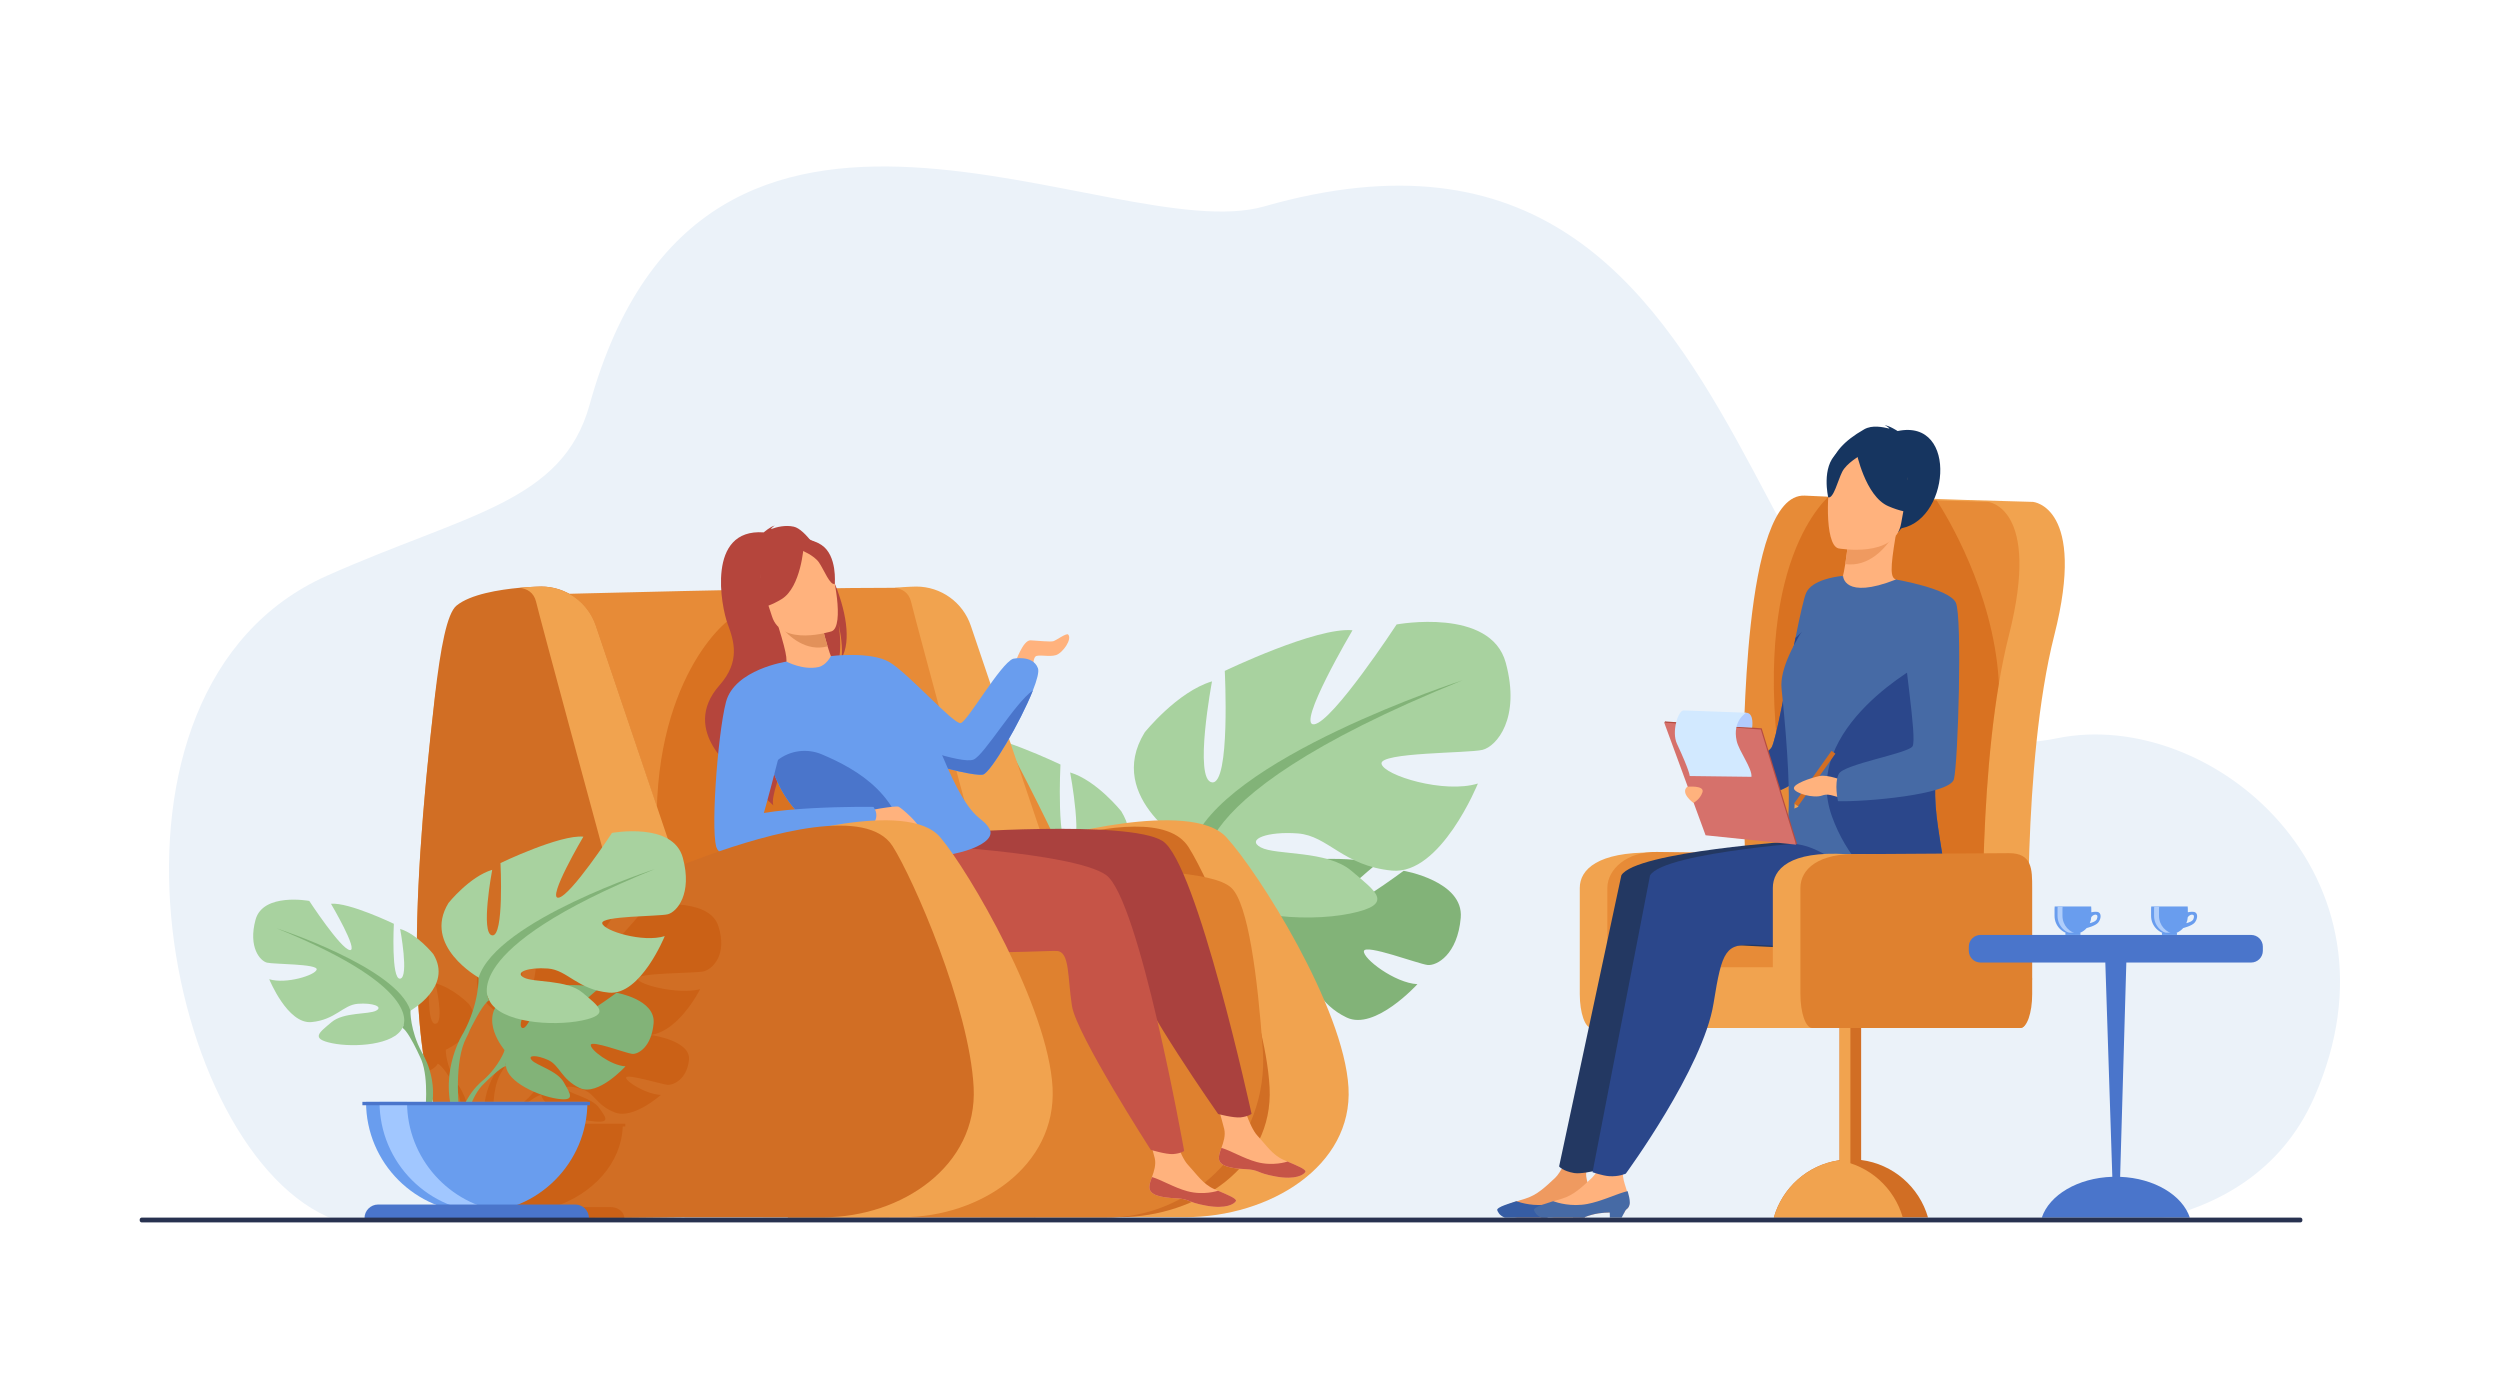 <?xml version="1.0" encoding="utf-8"?>
<!-- Generator: Adobe Illustrator 24.1.2, SVG Export Plug-In . SVG Version: 6.00 Build 0)  -->
<svg version="1.1" id="Слой_2" xmlns="http://www.w3.org/2000/svg" xmlns:xlink="http://www.w3.org/1999/xlink" x="0px" y="0px"
	 viewBox="0 0 3600 2000" style="enable-background:new 0 0 3600 2000;" xml:space="preserve">
<style type="text/css">
	.st0{fill:#EBF2F9;}
	.st1{fill:#82B378;}
	.st2{fill:#A8D29F;}
	.st3{fill:#F1A34F;}
	.st4{fill:#D16E24;}
	.st5{fill:#E78B37;}
	.st6{opacity:0.4;fill:#C44F00;}
	.st7{fill:#DF812F;}
	.st8{fill:#B5453C;}
	.st9{fill:#FFB27D;}
	.st10{fill:#C65447;}
	.st11{fill:#AA413E;}
	.st12{fill:#699DEE;}
	.st13{fill:#4A75CB;}
	.st14{fill:#E2915A;}
	.st15{fill:#A1C7FF;}
	.st16{fill:#EF9A60;}
	.st17{fill:#233862;}
	.st18{fill:#365DA4;}
	.st19{fill:#466AA5;}
	.st20{fill:#2B478B;}
	.st21{fill:#163560;}
	.st22{fill:#B64C41;}
	.st23{fill:#D6716B;}
	.st24{fill:#B2CBFD;}
	.st25{fill:#D2E9FF;}
	.st26{fill:#AFCDFB;}
	.st27{fill:#283250;}
</style>
<g>
	<path class="st0" d="M3332.51,1580.05c-47.93,108.9-141.19,156.96-230.36,176.68H482.76c-247.27-92.38-378.84-764.15-12.17-927.57
		c200.93-89.56,339.33-105.1,378.4-246.23c164.28-593.52,753.33-223.37,971.34-285.67c775.33-221.61,659,864.21,1142.11,765.78
		C3184.15,1017.88,3473.23,1260.31,3332.51,1580.05z"/>
	<g>
		<g>
			<path class="st1" d="M2021.27,1253.94c0,0-86.13,64.05-102.92,60.16c-16.79-3.88,62.95-69.14,62.95-69.14
				c-30.01-14.43-123.28-5.38-123.28-5.38s-31.07,100.19-46.39,92.29c-15.32-7.9,32.04-87.31,32.04-87.31
				c-33.42-2.01-74.41,22.8-74.41,22.8c-56.12,44.32,3.69,114.08,3.69,114.08s-11.52,34.49-46.95,65.9c0,0-50.61,37.43-54.13,104.31
				l9.19,0.82c0,0,14.56-62.29,41.03-91.75c1.03-1.07,2.51-2.59,4.35-4.44c0,0,0,0,0,0c4.33-4,7.35-7.01,9.38-9.24
				c13.17-12.65,31.37-28.77,40.13-30.33c0,0-0.44-1.61-0.38-4.41c0.12,1.41,0.24,2.87,0.38,4.41c3,35.26,71.41,66.06,113.5,72.39
				c42.09,6.33,29.08-10.97,14.57-36.62s-60.39-37.13-70.86-48.94c-10.47-11.81,11.18-11.84,36.53-0.26
				c25.36,11.58,28.83,42.46,69.51,61.94c40.68,19.48,101.88-48.02,101.88-48.02c-32.42-1.65-78.71-36.85-77.04-47.62
				c1.67-10.77,78.58,18.59,91.73,19.99c13.15,1.41,43.06-14.94,47.69-67.9C2108.08,1268.72,2021.27,1253.94,2021.27,1253.94z"/>
			<g>
				<path class="st2" d="M1563.84,1293.71c0,0,95.13-53.27,50.74-125.57c0,0-35.52-44.39-73.57-55.81c0,0,20.29,107.81,0,110.35
					c-20.29,2.54-13.95-121.77-13.95-121.77s-100.2-48.2-139.52-44.39c0,0,62.15,105.28,41.86,102.74
					c-20.29-2.54-90.06-109.08-90.06-109.08s-102.74-19.03-119.23,41.86c-16.49,60.88,10.15,91.32,25.37,95.13
					c15.22,3.81,112.89,2.54,110.35,15.22c-2.54,12.68-68.49,32.98-105.28,21.56c0,0,40.59,100.2,93.86,95.13
					c53.27-5.07,69.76-38.05,102.74-40.59c32.98-2.54,57.08,6.34,40.59,15.22c-16.49,8.88-72.3,2.91-98.94,25.55
					c-26.64,22.65-48.2,36.6,1.27,46.74c49.47,10.15,138.26,3.81,156.01-34.25C1563.84,1293.71,1563.84,1293.71,1563.84,1293.71z"/>
				<path class="st1" d="M1589.21,1386.31c-26.64-49.47-25.37-92.59-25.37-92.59c-30.44-96.4-296.81-182.65-296.81-182.65
					c338.66,136.99,279.05,220.7,279.05,220.7c9.13,5.32,22.81,30.71,32.31,50.19c1.35,3.31,3.49,7.9,6.68,14.13v0
					c1.29,2.82,2.32,5.12,3.03,6.73c17.44,43.63,8.2,118.97,8.2,118.97l10.57,2.84C1630.29,1448.68,1589.21,1386.31,1589.21,1386.31
					z"/>
			</g>
			<g>
				<path class="st2" d="M1715.19,1220.24c0,0-125.4-70.22-66.88-165.53c0,0,46.82-58.52,96.98-73.57c0,0-26.75,142.12,0,145.46
					c26.75,3.34,18.39-160.51,18.39-160.51s132.09-63.54,183.92-58.52c0,0-81.93,138.78-55.18,135.43
					c26.75-3.34,118.71-143.79,118.71-143.79s135.43-25.08,157.17,55.18c21.74,80.26-13.38,120.38-33.44,125.4
					c-20.06,5.02-148.81,3.34-145.46,20.06c3.34,16.72,90.29,43.47,138.78,28.42c0,0-53.5,132.09-123.73,125.4
					c-70.22-6.69-91.96-50.16-135.43-53.5c-43.47-3.34-75.24,8.36-53.5,20.06c21.74,11.7,95.3,3.84,130.42,33.69
					c35.11,29.85,63.54,48.24-1.67,61.62c-65.21,13.38-182.25,5.02-205.66-45.14C1715.19,1220.24,1715.19,1220.24,1715.19,1220.24z"
					/>
				<path class="st1" d="M2106.43,979.48c0,0-351.12,113.7-391.25,240.77c0,0,1.67,56.85-33.44,122.06c0,0-54.15,82.23-23.28,182.32
					l13.93-3.74c0,0-12.18-99.31,10.81-156.82c0.94-2.12,2.3-5.16,4-8.87c4.19-8.21,7.02-14.25,8.8-18.62
					c12.52-25.68,30.56-59.14,42.59-66.16C1738.59,1270.4,1660.01,1160.05,2106.43,979.48z"/>
			</g>
		</g>
		<path class="st3" d="M1506.14,1208.42c0,0,207.54-59.28,259.67-2.88c45.67,49.41,169.51,244.98,176.03,360.74
			c6.34,112.48-112.72,186.43-235.19,186.43h-217.52L1506.14,1208.42z"/>
		<path class="st4" d="M1362.5,1266.06c0,0,293.43-133.3,349.01-46.22c29.51,46.23,110.72,230.69,116.72,346.44
			c5.83,112.48-103.66,186.43-216.29,186.43h-200.03L1362.5,1266.06z"/>
		<path class="st5" d="M783.94,855.99c0,0,364.99-9.88,504.31-9.57c71.68,0.16,69.9,54.41,104.34,117.28
			c68.97,125.9,183.49,342.46,174.38,376.3c-12.97,48.18-501.56,81.53-536.15,70.41C996.24,1399.28,783.94,855.99,783.94,855.99z"/>
		<path class="st6" d="M1069.73,953.56c0,0,4.94-71.64-12.35-65.46c-17.29,6.18-127.22,106.22-109.93,342.14l50.64,43.23
			l386.6-64.23L1069.73,953.56z"/>
		<path class="st3" d="M1561.18,1243.91l-130.21,64.33c0,0-111.58-410.25-118.99-441.54c-3.3-13.94-13.48-18.98-23.73-20.28
			c18.05-1.64,31.18-1.77,31.18-1.77c35.52,0,67.09,22.63,78.49,56.26c24.86,73.36,70.65,208.63,117.03,346.41
			c12.13-4.85,26.57-10.43,42.5-16.16L1561.18,1243.91z"/>
		<path class="st7" d="M1300.56,1266.13c0,0,420.8-37.26,472.68,12.42c24.09,23.07,37.61,127.53,45.19,232.83
			c9.45,131.35-97,243.75-227.94,241.87l-456.18,0.21L1300.56,1266.13z"/>
		<g>
			<path class="st8" d="M1143.06,758.42c-12.05-2.7-24.55,0.42-33,3.56c1.52-2.96,5.62-5.13,5.62-5.13
				c-5.58,0.84-15.88,9.77-15.88,9.77c-82.98-5.94-61.27,106.94-51.95,131.87c9.3,24.92,18.42,54.1-11.69,88.19
				c-59.24,67.09,26.18,126.54,26.18,126.54c0.68,0.16,51.31,46.55,51.31,46.55c-8.14-19.95,53.48-157.17,92.98-204.7
				c6.62-21.38,1.34-53.96,0.91-56.52c5.5,25.43,5.5,40.64,4.1,49.63C1241.73,896.89,1175,765.57,1143.06,758.42z"/>
			<path class="st9" d="M1461.27,955.42c1.24-1.85,11.73-33.97,22.85-33.35c11.12,0.62,28.41,2.47,32.73,1.24
				c4.32-1.24,18.82-12.18,21.31-9.57c6.18,6.48-7.72,26.56-17.6,29.64c-9.88,3.09-25.94-1.54-29.64,2.16
				c-3.71,3.71-3.09,16.98-3.09,16.98L1461.27,955.42z"/>
			<g>
				<path class="st9" d="M1755.2,1666.21c-1.21,13.1,17.03,16.29,38.16,17.34c21.13,1.05,14.74,5.38,43.7,10.62
					c28.95,5.24,40.56-2.68,42.65-6.59c1.87-3.47-11.6-8.9-25.94-15.03c-1.8-0.77-3.61-1.56-5.42-2.35
					c-16.15-7.1-25.21-21.58-37.79-35.01c-11.92-12.72-23.24-53.43-23.24-53.43l-39.35-8.4c0,0,11.05,36.65,14.88,52.29
					c2.26,9.2-1.07,19.49-4.03,27.32C1757.23,1657.23,1755.62,1661.59,1755.2,1666.21z"/>
				<path class="st10" d="M1793.37,1683.55c21.13,1.05,14.74,5.38,43.7,10.62c28.95,5.24,40.56-2.68,42.65-6.59
					c1.87-3.47-11.6-8.9-25.94-15.03l-0.22,0.24c0,0-20.36,6.91-43.86,0.52c-19.15-5.2-37.67-16.65-50.87-20.34
					c-1.59,4.26-3.2,8.62-3.62,13.24C1754,1679.31,1772.24,1682.5,1793.37,1683.55z"/>
			</g>
			<path class="st11" d="M1363.39,1199.62c0,0,261.46-19.68,310.68,11.39c49.22,31.07,128.17,392.92,128.17,392.92
				s-4.87,3.91-15.75,5.08c-10.12,1.1-32.41-4.86-32.41-4.86s-113.45-161.9-121.45-202.69c-7.99-40.79-6.04-77.18-24.24-78.16
				c-18.2-0.97-245.04,27.58-279.35-32.87c-34.31-60.45-5.95-120.29-5.95-120.29L1363.39,1199.62z"/>
			<path class="st12" d="M1487.37,994.22c-17.77,45.01-60.71,118.36-71.8,121.14c-9.35,2.33-55.06-8.1-92.2-20.78
				c-21.74-7.42-40.52-15.61-47.37-22.45c-18.53-18.53-79.51-127.37-79.51-127.37s57.28-7.26,84.45,8.8
				c27.17,16.06,92.64,90.17,102.52,87.7c9.88-2.47,56.82-85.23,75.34-92.64c0,0,28.41-6.18,35.82,13.59
				C1496.49,967.17,1493.35,979.09,1487.37,994.22z"/>
			<g>
				<path class="st9" d="M1655.16,1708.21c-1.21,13.1,17.03,16.29,38.16,17.34c21.13,1.05,14.74,5.38,43.7,10.62
					c28.95,5.24,40.56-2.68,42.65-6.59c1.87-3.47-11.6-8.9-25.94-15.03c-1.81-0.77-3.61-1.56-5.42-2.35
					c-16.15-7.1-25.21-21.58-37.79-35.01c-11.92-12.72-23.24-53.43-23.24-53.43l-39.35-8.4c0,0,11.05,36.65,14.88,52.29
					c2.26,9.2-1.07,19.49-4.03,27.32C1657.18,1699.23,1655.58,1703.59,1655.16,1708.21z"/>
				<path class="st10" d="M1693.32,1725.55c21.13,1.05,14.74,5.38,43.7,10.62c28.95,5.24,40.56-2.68,42.65-6.59
					c1.87-3.47-11.6-8.9-25.94-15.03l-0.22,0.24c0,0-20.36,6.91-43.86,0.52c-19.15-5.2-37.67-16.65-50.87-20.35
					c-1.59,4.26-3.2,8.62-3.62,13.24C1653.95,1721.31,1672.19,1724.5,1693.32,1725.55z"/>
			</g>
			<path class="st13" d="M1487.37,994.22c-17.77,45.01-60.71,118.36-71.8,121.14c-9.35,2.33-55.06-8.1-92.2-20.78
				c-15.38-13.12-24.81-24.46-26.36-26.76c1.22,0.46,87.81,33.29,104.98,25.93C1417.55,1087.08,1461.59,1011.92,1487.37,994.22z"/>
			<path class="st9" d="M1204.21,957.57c0.28,0.04-20,19.91-39.64,20.49c-18.47,0.56-36.37-18.15-36.15-18.27
				c6.78-3.64,5.83-14.2-7.34-56.8l3.46-0.35l58.21-5.89c0,0,4.03,17.66,8.96,33.94C1195.85,944.36,1200.63,957.06,1204.21,957.57z"
				/>
			<path class="st14" d="M1182.75,896.74c0,0,4.03,17.66,8.96,33.94c-30.98,8.51-55.78-14.55-67.17-28.05L1182.75,896.74z"/>
			<path class="st10" d="M1312.18,1215.83c0,0,232.27,10.99,280.24,43.95c47.98,32.96,112.78,397.61,112.78,397.61
				s-5.02,3.71-15.94,4.47c-10.15,0.7-32.2-6.11-32.2-6.11s-107.07-166.2-113.46-207.27c-6.4-41.07-3.03-77.36-21.18-79.04
				c-18.15-1.68-245.93,18.02-277.86-43.72C1212.62,1263.97,1312.18,1215.83,1312.18,1215.83z"/>
			<path class="st8" d="M1117.04,898.39c0,0-23.86-20.52-34.37-41.09c-7.5-14.68-17.17-74.65,43.2-84.03c0,0,17.3-3.47,36.35,2.37
				c15.15,4.65,38.86,17.42,33.94,73.83l-0.08,18.57L1117.04,898.39z"/>
			<path class="st12" d="M1313.46,1235.58c-2.04,0.01-4.9-0.12-8.26-0.38c-13.57-1.04-35.21-3.94-42.79-6.2
				c-63.91-19.09-125.31-42.65-151.45-125.39c-3.16-10.01-5.8-20.87-7.88-32.71l9.97-37.99l19.44-80.2c0,0,23.91,12.78,46.13,7.86
				c11.38-2.53,17.86-15.8,17.86-15.8s120.28,47.08,161.04,144.66c40.76,97.58,54.75,82.75,67.11,103.75
				C1436.98,1214.18,1382.23,1235.18,1313.46,1235.58z"/>
			<path class="st9" d="M1197.71,909.01c0,0-72.31,23.39-86.18-21.86c-13.87-45.26-32.55-72.71,13.03-89.56
				c45.58-16.85,59.89-2.34,68.19,11.64C1201.06,823.2,1216.17,901.76,1197.71,909.01z"/>
			<path class="st8" d="M1157.32,786.37c0,0-3.68,59.19-31.82,76.37c-28.14,17.18-43.89,13.04-43.89,13.04s17.74-25.76,12.68-59.73
				C1094.3,816.05,1134.59,765.68,1157.32,786.37z"/>
			<path class="st8" d="M1153.71,792.19c0,0,18.48,7.32,25.63,17.74c7.14,10.42,16.02,33.66,22.69,30.74c0,0,3.97-40.68-19.12-55.95
				C1158.43,768.51,1153.71,792.19,1153.71,792.19z"/>
			<path class="st13" d="M1305.2,1235.2c-13.57-1.04-35.21-3.94-42.79-6.2c-63.91-19.09-125.31-42.65-151.45-125.39
				c-0.1-0.61-0.21-1.21-0.32-1.83l8.87-6.98c18.13-14.27,42.59-17.53,63.84-8.56C1233.83,1107.56,1303.18,1146.21,1305.2,1235.2z"
				/>
			<path class="st12" d="M1132.49,952.71c0,0-74.7,11.22-87.05,58.1c-12.35,46.88-23.33,200.03-12.21,212.13
				c11.12,12.1,44.33-1.93,51.74-7.98c7.41-6.05,45.7-161.8,45.7-161.8S1149.39,982.76,1132.49,952.71z"/>
			<path class="st9" d="M1246.22,1167.96c0,0,42.97-8.32,47.82-6.24c4.85,2.08,31.88,26.33,29.11,31.19
				c-2.77,4.85-13.86,8.32-26.34,4.16c-12.47-4.16-39.5-6.24-44.35-12.47C1247.61,1178.35,1246.22,1167.96,1246.22,1167.96z"/>
			<path class="st12" d="M1257.77,1161.95c0,0-167.72-2.77-207.91,23.56c0,0-23.56,24.26-16.63,37.42
				c6.93,13.17,28.41,11.09,38.12,10.4c9.7-0.69,179.5-39.5,179.5-39.5S1270.25,1179.28,1257.77,1161.95z"/>
		</g>
		<path class="st3" d="M1115.02,1208.42c0,0,190.86-59.28,238.8-2.88c42,49.41,155.88,244.98,161.88,360.74
			c5.83,112.48-103.66,186.43-216.29,186.43h-200.03L1115.02,1208.42z"/>
		<path class="st3" d="M1402.06,1566.27c-6-115.76-87.2-300.21-116.72-346.44c-43.05-67.45-228.83-2.67-310.38,29.96
			c-46.38-137.78-92.17-273.05-117.03-346.41c-11.4-33.64-42.97-56.27-78.49-56.27c0,0-132.62-19.59-153.14,157.09
			c-65.69,565.55-12.91,747.92,222.74,749.32c29.55,0.18,87.32-0.35,136.68-0.91l0.01,0.08h200.03
			C1298.4,1752.7,1407.88,1678.75,1402.06,1566.27z"/>
		<path class="st4" d="M1402.06,1565.9c-6-116.1-87.2-301.08-116.72-347.45c-36.65-57.59-176.71-19.08-267.87,13.84
			c-15.93,5.75-30.37,11.34-42.5,16.2c-46.38-138.18-92.17-273.85-117.03-347.42c-11.4-33.73-42.97-56.43-78.49-56.43
			c0,0-13.13,0.12-31.18,1.77c-0.01,0-0.01,0-0.02,0c-29.08,2.65-70.87,9.27-90.91,25.7c-13.59,11.15-22.92,60.07-31.03,130.07
			c-19.16,165.36-28.24,298.07-25.65,403.13c1.32,53.89,5.72,100.49,13.4,140.51c5.37,28.03,12.35,52.83,21.03,74.62
			c37.61,94.53,106.91,132.61,213.95,133.25c12.44,0.07,29.88,0.02,49.59-0.1c27.11-0.17,58.51-0.5,87.09-0.82l0.01,0.09h200.03
			C1298.4,1752.88,1407.89,1678.7,1402.06,1565.9z"/>
		<path class="st3" d="M972.77,1240.77c-30.1,11.82-63.46,24.92-90.45,35.52C855.93,1179.19,778.14,892.64,772,866.69
			c-3.29-13.94-13.47-18.99-23.72-20.27c18.04-1.65,31.18-1.77,31.18-1.77c35.52,0,67.08,22.63,78.49,56.27
			C882.41,973.1,927.14,1105.27,972.77,1240.77z"/>
		<path class="st6" d="M1034.21,1332.89c-14.11-42.27-101.99-29.06-101.99-29.06s-59.67,73.99-77.04,75.74
			c-17.35,1.77,35.81-71.33,35.81-71.33c-33.63-2.64-119.35,30.82-119.35,30.82s5.43,86.31-11.93,84.56c-17.35-1.77,0-76.63,0-76.63
			c-32.55,7.93-62.93,38.76-62.93,38.76c-37.97,50.2,43.4,87.19,43.4,87.19s1.09,29.94-21.7,64.29c0,0-28.64,35.31-19.45,80.98
			h-25.21c4.83-32.87-15.39-57.79-15.39-57.79c-17.28-26.06-16.45-48.78-16.45-48.78s61.72-28.06,32.92-66.14
			c0,0-23.05-23.39-47.74-29.4c0,0,13.17,56.78,0,58.13c-13.17,1.33-9.05-64.14-9.05-64.14s-7.05-2.76-17.44-6.39
			c1.32,53.73,5.72,100.2,13.4,140.1c7.63-3.06,13.49-7.06,16.39-12.12c0.49-0.88,0.98-1.7,1.43-2.51
			c-0.69,1.66-1.43,2.51-1.43,2.51c5.92,2.8,14.8,16.18,20.96,26.43c0.88,1.75,2.27,4.16,4.32,7.42c0.84,1.49,1.52,2.72,1.98,3.57
			c7.11,14.44,7.39,35.46,6.61,49.1h-91.52v3.96h5.32c1.95,52.63,42.61,97.34,99.65,116.04H595.5c-10.87,0-19.68,7.15-19.68,15.97
			h323.2c0-1.1-0.14-2.17-0.4-3.21c-1.83-7.27-9.76-12.76-19.27-12.76h-82.26c57.04-18.7,97.69-63.41,99.65-116.04h3.71v-3.96
			H730.57c3.93-6.99,8.72-13.83,14.34-18.82c0.65-0.54,1.52-1.26,2.57-2.12c2.78-2.09,4.72-3.66,6.04-4.83
			c8.55-6.67,20.38-15.18,26.07-16c0,0-0.28-0.85-0.23-2.33c0.07,0.75,0.16,1.52,0.23,2.33c1.95,18.56,46.34,34.79,73.65,38.13
			c27.31,3.34,18.87-5.78,9.46-19.29c-9.41-13.51-39.19-19.55-45.98-25.78c-6.79-6.23,7.25-6.24,23.71-0.14
			c16.45,6.1,18.7,22.37,45.1,32.62c26.4,10.26,66.12-25.28,66.12-25.28c-21.03-0.88-51.07-19.42-49.99-25.09
			c1.09-5.68,50.99,9.78,59.52,10.52c8.53,0.74,27.94-7.87,30.94-35.77c3.01-27.89-53.32-35.67-53.32-35.67s-12.99,7.84-27.67,15.74
			c-2.89-3.05-7.6-6.42-13.09-10.19c4.84-3.48,9.2-6.47,11.91-8.31c5.42,1.2,11.34,2.11,17.93,2.63
			c45.56,3.52,80.28-66.06,80.28-66.06c-31.46,7.93-87.88-6.16-90.05-14.97c-2.17-8.81,81.37-7.93,94.39-10.57
			C1025.54,1396.3,1048.31,1375.17,1034.21,1332.89z M755.36,1499.34c-0.11-0.14-1.04-1.25-1.89-3.3
			C754.07,1497.1,754.7,1498.18,755.36,1499.34z M747.18,1592.55c0,0-14.95,8.99-25.37,25.64h-10.78
			c-1.33-17.49-1.85-48.7,8.4-69.52c0.61-1.12,1.48-2.72,2.59-4.68c1.36-2.16,2.49-4.04,3.45-5.67c0.94-1.62,1.68-2.99,2.26-4.14
			c8.13-13.52,19.84-31.15,27.64-34.84c1.93,3.36,4.87,6.37,8.57,9.05c-14.82,22.42,13.71,49.44,13.71,49.44
			S770.18,1576.02,747.18,1592.55z M867.03,1481.66c-23.33-5.23-51.47-4.25-61.76-8.73c-14.11-6.18,6.51-12.34,34.72-10.57
			c18.98,1.19,31.58,11.93,51.67,19.91C883.84,1481.71,875.2,1481.58,867.03,1481.66z"/>
		<g>
			<g>
				<path class="st1" d="M726.7,1512.31c0,0-38.81-45.27-2.39-74.03c0,0,26.6-16.1,48.29-14.79c0,0-30.73,51.53-20.79,56.66
					c9.94,5.13,30.1-59.89,30.1-59.89s60.53-5.87,80,3.49c0,0-51.74,42.34-40.85,44.87c10.9,2.52,66.79-39.04,66.79-39.04
					s56.34,9.59,53.33,43.95c-3,34.37-22.42,44.98-30.95,44.06c-8.53-0.91-58.44-19.96-59.53-12.97
					c-1.09,6.99,28.95,29.84,49.99,30.9c0,0-39.72,43.8-66.11,31.16c-26.4-12.64-28.65-32.68-45.1-40.2
					c-16.45-7.52-30.5-7.5-23.71,0.17c6.79,7.67,36.57,15.12,45.98,31.76c9.41,16.64,17.85,27.87-9.46,23.76
					c-27.31-4.11-71.7-24.09-73.65-46.98S726.7,1512.31,726.7,1512.31z"/>
				<path class="st1" d="M913.5,1474.44c0,0-153.01-5.9-186.8,37.86c0,0-7.47,22.38-30.47,42.76c0,0-32.84,24.29-35.12,67.69
					l5.96,0.53c0,0,9.45-40.42,26.62-59.54c0.67-0.69,1.64-1.69,2.84-2.89c2.79-2.58,4.73-4.51,6.04-5.95
					c8.55-8.22,20.38-18.7,26.08-19.72C728.65,1535.19,713.81,1480.98,913.5,1474.44z"/>
			</g>
			<g>
				<path class="st2" d="M591.02,1455.37c0,0,61.73-34.57,32.92-81.49c0,0-23.05-28.81-47.74-36.22c0,0,13.17,69.96,0,71.61
					c-13.17,1.65-9.05-79.02-9.05-79.02s-65.02-31.28-90.54-28.81c0,0,40.33,68.32,27.16,66.67c-13.17-1.65-58.44-70.79-58.44-70.79
					s-66.67-12.35-77.37,27.16c-10.7,39.51,6.58,59.26,16.46,61.73c9.88,2.47,73.26,1.65,71.61,9.88
					c-1.65,8.23-44.45,21.4-68.32,13.99c0,0,26.34,65.02,60.91,61.73c34.57-3.29,45.27-24.69,66.67-26.34
					c21.4-1.65,37.04,4.12,26.34,9.88c-10.7,5.76-46.92,1.89-64.2,16.58c-17.29,14.7-31.28,23.75,0.82,30.33
					s89.72,2.47,101.24-22.22C591.02,1455.37,591.02,1455.37,591.02,1455.37z"/>
				<path class="st1" d="M607.48,1515.46c-17.29-32.1-16.46-60.09-16.46-60.09c-19.75-62.56-192.6-118.53-192.6-118.53
					c219.77,88.9,181.08,143.22,181.08,143.22c5.92,3.45,14.8,19.93,20.97,32.57c0.88,2.15,2.27,5.13,4.33,9.17l0,0
					c0.84,1.83,1.51,3.32,1.97,4.36c11.32,28.31,5.32,77.2,5.32,77.2l6.86,1.84C634.14,1555.93,607.48,1515.46,607.48,1515.46z"/>
			</g>
			<g>
				<path class="st2" d="M689.23,1407.69c0,0-81.37-45.57-43.4-107.41c0,0,30.38-37.98,62.93-47.74c0,0-17.36,92.22,0,94.4
					c17.36,2.17,11.93-104.16,11.93-104.16s85.71-41.23,119.35-37.97c0,0-53.16,90.05-35.8,87.88
					c17.36-2.17,77.03-93.31,77.03-93.31s87.88-16.28,101.99,35.8c14.1,52.08-8.68,78.12-21.7,81.37
					c-13.02,3.25-96.56,2.17-94.39,13.02c2.17,10.85,58.59,28.21,90.05,18.44c0,0-34.72,85.71-80.29,81.37
					c-45.57-4.34-59.67-32.55-87.88-34.72c-28.21-2.17-48.82,5.42-34.72,13.02c14.1,7.59,61.84,2.49,84.63,21.86
					c22.78,19.37,41.23,31.31-1.08,39.98c-42.31,8.68-118.26,3.26-133.45-29.29C689.23,1407.69,689.23,1407.69,689.23,1407.69z"/>
				<path class="st1" d="M943.12,1251.45c0,0-227.85,73.78-253.89,156.24c0,0,1.09,36.89-21.7,79.2c0,0-35.14,53.36-15.11,118.31
					l9.04-2.43c0,0-7.9-64.45,7.01-101.77c0.61-1.38,1.49-3.35,2.6-5.76c2.72-5.33,4.55-9.25,5.71-12.08
					c8.12-16.66,19.83-38.38,27.64-42.93C704.42,1440.24,653.42,1368.63,943.12,1251.45z"/>
			</g>
			<path class="st12" d="M527.09,1586.66c0,88.03,71.37,159.4,159.4,159.4c88.03,0,159.4-71.37,159.4-159.4H527.09z"/>
			<path class="st15" d="M725.71,1744.84c-6.48,0.81-13.09,1.22-19.8,1.22c-88.03,0-159.39-71.37-159.39-159.4h39.6
				C586.11,1667.99,647.02,1735.09,725.71,1744.84z"/>
			<path class="st13" d="M828.42,1734.51H544.55c-10.86,0-19.67,8.8-19.67,19.67h323.2
				C848.09,1743.31,839.28,1734.51,828.42,1734.51z"/>
			<rect x="521.85" y="1586.66" class="st13" width="327.67" height="4.89"/>
		</g>
	</g>
	<g>
		<path class="st3" d="M2608.62,1278.61v153.07c0,26.89-7.6,48.65-16.99,48.65h-299.76c-9.39,0-16.99-21.76-16.99-48.65v-153.07
			c0-26.89,26.49-51.8,104.19-50.94l212.55,2.29C2601.02,1229.96,2608.62,1251.72,2608.62,1278.61z"/>
		<path class="st5" d="M2648.33,1278.61v153.07c0,26.89-7.6,48.65-16.99,48.65h-299.76c-9.39,0-16.99-21.76-16.99-48.65v-153.07
			c0-26.89,28.22-52.67,71.39-51.8l245.36,3.15C2640.74,1229.96,2648.33,1251.72,2648.33,1278.61z"/>
		<path class="st3" d="M2574.42,1095.02c4.08-9.02-2.04-385.82,89.83-381.31c91.87,4.51,263.36,9.02,263.36,9.02
			s77.58,6.77,30.62,191.78c-46.96,185.01-36.75,478.33-36.75,478.33h-338.9L2574.42,1095.02z"/>
		<path class="st5" d="M2892.88,914.55c-5.66,22.1-10.36,45.72-14.5,70.17c-16.58,99.04-21.69,211.9-22.93,293.82
			c-0.97,67.69,0.69,114.24,0.69,114.24h-338.85l-8.15-297.82c4.01-8.98-2.07-385.82,89.79-381.26
			c46.97,2.35,114.79,4.56,169.77,6.35c6.91,0.14,13.67,0.41,20.17,0.55c42.55,1.24,73.49,2.07,73.49,2.07
			S2939.84,729.45,2892.88,914.55z"/>
		<path class="st4" d="M2680.04,1670.38v-198.75c0-8.43-7.05-15.47-15.47-15.47h-0.14c-2.76,0-5.39,0.83-7.6,2.21
			c-4.7,2.63-7.87,7.6-7.87,13.26v199.02c-0.6,0.1-1.2,0.2-1.8,0.31c-44.48,6.91-80.67,39.51-92.83,82.19h221.99
			C2763.82,1709.39,2726.19,1676.27,2680.04,1670.38z"/>
		<path class="st6" d="M2878.1,978.78c-8.29-127.09-74.73-235.8-89.24-258.18l-145.6-14.4c0,0-112.24,74.25-84.61,360.02
			c14.25,147.36,75.01,50.85,130.53-77.22l-11.39,277.51c0,0,135.51,9.26,177.64,12.02c1.24-81.92,6.35-194.77,22.93-293.82
			C2878.37,982.79,2878.23,980.72,2878.1,978.78z"/>
		<path class="st3" d="M2656.83,1458.37c-4.7,2.63-7.87,7.6-7.87,13.26v243.54c0,5.8,3.18,10.77,7.87,13.26
			c4.56-2.62,7.74-7.6,7.74-13.26v-243.54C2664.57,1465.97,2661.39,1460.99,2656.83,1458.37z"/>
		<path class="st3" d="M2647.16,1670.96c-44.48,6.91-80.67,39.51-92.83,82.19h185.66
			C2727.83,1710.47,2691.78,1677.87,2647.16,1670.96z"/>
		<path class="st3" d="M2926.34,1409.88l-7.66,43.99c0,9.39,0.06,26.46-9.33,26.46h-527.68c-9.39,0-16.99-7.6-16.99-16.99v-53.46
			c0-9.39,7.6-16.99,16.99-16.99h527.68C2918.74,1392.89,2926.34,1400.49,2926.34,1409.88z"/>
		<g>
			<path class="st16" d="M2291.6,1721.13c0.97,4.7,1.93,9.53,1.66,14.5c-0.69,2.76-2.49,4.84-5.11,6.49l-2.49,4.7
				c-2.63,1.24-8.98,2.21-17.13,3.04l-0.14-3.87c-1.11,0-2.21,0-3.32,0.14V1746c-9.67,0.14-21.69,0.97-36.33,6.77
				c-0.14,0-0.28,0.14-0.42,0.14c-2.62,0.14-5.25,0.28-7.6,0.41h-35.64c-17.13-2.49-23.9-9.39-25.14-12.85
				c0-0.97,12.85-7.32,23.48-10.36c0.14,0,0.41-0.14,0.83-0.14c1.52-0.55,4.42-1.66,5.11-1.8c1.93-0.69,4.14-1.24,6.08-1.79
				c17.82-5.25,29.84-17.13,43.93-30.25c16.16-15.06,38.13-82.19,35.23-83.43l36.33,4.69c0,0-29.15,58.3-26.8,76.39
				c0.97,8.01,3.87,14.78,5.8,21.69c0.14,0.28,0.14,0.69,0.28,0.97c0.41,0.97,0.69,1.93,0.97,2.9
				C2291.32,1720.03,2291.46,1720.58,2291.6,1721.13z"/>
			<path class="st17" d="M2748.78,1216.99l-156.25-6.39c0,0-237.64,15.34-257.79,49.88l-89.62,419.16c0,0,4.96,6.69,21.8,9.57
				c8.9,1.53,28.28-2.88,28.28-2.88s116.05-148.4,130.97-241.57c12.47-77.86,17.4-86,60.08-84.38
				c42.69,1.62,173.67,11.93,235.91-0.12C2784.4,1348.21,2748.78,1216.99,2748.78,1216.99z"/>
			<g>
				<path class="st18" d="M2293.94,1731.77c0,1.38-0.14,2.76-0.69,3.87c-0.69,2.76-2.49,4.84-5.11,6.49
					c-0.28,0.28-0.55,0.42-0.83,0.55c0,0,0,0-0.14,0c-0.14,0.14-0.28,0.14-0.41,0.28c-4.56,2.76-10.64,2.76-18.37,3.04h-3.32
					c-9.67,0.14-21.69,0.97-36.33,6.77c-0.14,0-0.28,0.14-0.42,0.14c-0.41,0.14-0.69,0.28-1.1,0.41h-60.37
					c-8.29-3.31-9.95-8.56-10.77-10.5c-0.69-1.52,1.24-3.18,4.97-4.97c0.28-0.14,0.69-0.28,0.97-0.55
					c5.25-2.35,13.12-4.83,21.55-7.6c0.14,0.14,0.41,0.14,0.69,0.28c5.66,1.93,25.42,8.15,48.62,3.73
					c19.34-3.73,38.54-12.85,53.32-17.27c1.24-0.28,2.49-0.69,3.73-0.97c0.28-0.14,0.55-0.14,0.83-0.28
					c0.28,0.55,0.41,1.24,0.55,1.8C2292.7,1721.69,2293.94,1726.66,2293.94,1731.77z"/>
				<polygon class="st18" points="2288.97,1740.61 2288.14,1742.13 2285.66,1746.83 2282.2,1753.32 2265.21,1753.32 
					2265.21,1749.87 2265.07,1746.14 2265.07,1744.48 2288,1740.75 				"/>
			</g>
			<path class="st9" d="M2344.55,1721.13c0.97,4.7,1.93,9.53,1.66,14.5c-0.69,2.76-2.49,4.84-5.11,6.49l-2.49,4.7
				c-2.62,1.24-8.98,2.21-17.13,3.04l-0.14-3.87c-1.1,0-2.21,0-3.31,0.14V1746c-9.67,0.14-21.69,0.97-36.33,6.77
				c-0.14,0-0.28,0.14-0.41,0.14c-2.63,0.14-5.25,0.28-7.6,0.41h-35.64c-17.13-2.49-23.9-9.39-25.14-12.85
				c0-0.97,12.85-7.32,23.48-10.36c0.14,0,0.41-0.14,0.83-0.14c1.52-0.55,4.42-1.66,5.11-1.8c1.93-0.69,4.15-1.24,6.08-1.79
				c17.82-5.25,29.84-17.13,43.93-30.25c16.16-15.06,38.13-82.19,35.23-83.43l36.33,4.69c0,0-29.15,58.3-26.8,76.39
				c0.97,8.01,3.87,14.78,5.8,21.69c0.14,0.28,0.14,0.69,0.28,0.97c0.41,0.97,0.69,1.93,0.97,2.9
				C2344.27,1720.03,2344.41,1720.58,2344.55,1721.13z"/>
			<path class="st19" d="M2653.99,829.3l-12.16,48.27l-63.86,252.31c-2.44,3.8-22.77,11.84-45.27,19.39
				c-26.78,8.95-56.7,17.4-62.35,16.9c-10.36-0.84-16.09-22.48-13.14-28.58c1.91-4.03,36.06-22.14,62.76-38.38
				c14.9-9.06,27.47-17.52,30.94-22.55c6.27-9.34,21.88-95.25,34.59-158.12c6.49-32.25,12.28-58.46,15.63-65.34
				c8.5-17.93,41.62-22.78,50.58-23.71C2653.15,829.31,2653.99,829.3,2653.99,829.3z"/>
			<path class="st20" d="M2790.11,1217.13l-156.25-6.39c0,0-237.64,15.34-257.8,49.89l-82.81,427.43c0,0,14.45,4.93,23.53,5.61
				c14.46,1.08,24.39-3.67,24.39-3.67s111.41-151.92,126.33-245.09c12.47-77.86,17.4-86,60.08-84.38
				c42.69,1.62,173.67,11.93,235.91-0.12C2825.73,1348.35,2790.11,1217.13,2790.11,1217.13z"/>
			<g>
				<path class="st19" d="M2346.9,1731.77c0,1.38-0.14,2.76-0.69,3.87c-0.69,2.76-2.49,4.84-5.11,6.49
					c-0.28,0.28-0.55,0.42-0.83,0.55c0,0,0,0-0.14,0c-0.14,0.14-0.28,0.14-0.41,0.28c-4.56,2.76-10.64,2.76-18.37,3.04h-3.31
					c-9.67,0.14-21.69,0.97-36.33,6.77c-0.14,0-0.28,0.14-0.41,0.14c-0.41,0.14-0.69,0.28-1.11,0.41h-60.37
					c-8.29-3.31-9.95-8.56-10.77-10.5c-0.69-1.52,1.24-3.18,4.97-4.97c0.28-0.14,0.69-0.28,0.97-0.55
					c5.25-2.35,13.12-4.83,21.55-7.6c0.14,0.14,0.42,0.14,0.69,0.28c5.66,1.93,25.42,8.15,48.62,3.73
					c19.34-3.73,38.54-12.85,53.32-17.27c1.24-0.28,2.49-0.69,3.73-0.97c0.28-0.14,0.55-0.14,0.83-0.28
					c0.28,0.55,0.41,1.24,0.55,1.8C2345.65,1721.69,2346.9,1726.66,2346.9,1731.77z"/>
				<polygon class="st19" points="2341.92,1740.61 2341.1,1742.13 2338.61,1746.83 2335.16,1753.32 2318.16,1753.32 
					2318.16,1749.87 2318.03,1746.14 2318.03,1744.48 2340.96,1740.75 				"/>
			</g>
			<path class="st21" d="M2732.15,761.46c74.93-5.69,89.59-159.49,0.44-140.76c0,0-12.49-8.17-18.67-8.25c0,0,4.77,1.74,6.86,4.73
				c-9.63-2.15-24.57-5.64-36.33,1.03C2563.89,686.61,2703.11,763.67,2732.15,761.46z"/>
			<path class="st9" d="M2647.6,843.35c-0.3,0.08,24.65,18.64,46.04,16.36c20.12-2.13,36.77-25.08,36.51-25.18
				c-7.9-2.94-8.43-14.54-0.45-62.71l-3.81,0.13l-64.03,2.23c0,0-1.75,19.75-4.69,38.15C2654.71,827.78,2651.4,842.27,2647.6,843.35
				z"/>
			<path class="st20" d="M2641.83,877.57l-63.86,252.31c-2.44,3.8-22.77,11.84-45.27,19.39c-1.91-4.65-3.7-9.98-5.41-15.85
				c-3.41-11.75-5.89-23.21-7.33-34.21c14.9-9.06,27.47-17.52,30.94-22.55c6.27-9.34,21.88-95.25,34.59-158.12
				c28.63-28.1,55.63-41.92,55.63-41.92L2641.83,877.57z"/>
			<path class="st16" d="M2661.87,774.18c0,0-1.75,19.75-4.69,38.15c34.88,4.65,58.36-24.04,68.73-40.38L2661.87,774.18z"/>
			<path class="st21" d="M2733.4,766.23c0,0,22.85-25.8,31.21-49.67c5.96-17.04,7.57-83.54-59.32-84.77c0,0-19.29-1.21-39.09,7.95
				c-15.75,7.28-39.58,24.66-25.88,85.13l2.84,20.14L2733.4,766.23z"/>
			<path class="st9" d="M2647.45,789.71c0,0,81.92,14.67,90.27-36.48c8.35-51.16,24.55-83.71-27.4-95.24
				c-51.95-11.53-65.32,6.33-72.26,22.72C2631.11,697.1,2626.35,784.58,2647.45,789.71z"/>
			<path class="st21" d="M2673.11,650.66c0,0,12.76,63.67,45.83,78.14c33.07,14.47,49.54,7.65,49.54,7.65s-23.06-25.32-22.61-62.92
				C2745.88,673.53,2694.71,624.85,2673.11,650.66z"/>
			<path class="st21" d="M2677.89,656.44c0,0-18.97,10.68-25.17,23.04c-6.21,12.37-12.4,38.89-20.07,36.71
				c0,0-10.33-43.55,12.45-63.54C2669.27,631.45,2677.89,656.44,2677.89,656.44z"/>
			<path class="st19" d="M2796.56,1294.77c-6.51,11.68-20.66,12.61-38.44,7.48c-8.57-2.37-17.88-6.26-27.64-10.78
				c-0.89-0.56-1.93-1.01-2.84-1.44c-28.79-14.04-60.9-35.2-86-51.31c-52.61-33.72-56.09-14.83-71.68-33.45
				c0,0,16.03-16.85-4.53-213.73c-5.84-56.36,88.58-162.24,88.58-162.24s0.63,34.95,76.12,5.2c2.68-0.97,23.31,43.52,41.33,97.24
				c2.95,8.59,5.73,17.3,8.36,26.12c12.56,41.64,21.88,85.13,19.36,115.37c-0.6,7.18-1.8,13.7-3.8,19.11
				c-0.22,0.52-0.45,1.05-0.67,1.57C2768.79,1156.2,2815.17,1261.12,2796.56,1294.77z"/>
			<g>
				<polygon class="st22" points="2536.84,1048.77 2397.7,1038.82 2457.28,1201.04 2587.57,1214.56 				"/>
				<polygon class="st23" points="2535.6,1050.52 2396.46,1040.58 2456.05,1202.8 2586.34,1216.31 				"/>
				<path class="st24" d="M2523.08,1047.79c0,0,3.35-21.02-8.5-21.45c-11.85-0.43-18.78,20.11-18.78,20.11L2523.08,1047.79z"/>
				<path class="st25" d="M2500.81,1066.82c3.31,14.96,22.45,39.43,21.3,51.8l-88.93-1.15c0,0,0.58-5.76-18.42-46.62
					c-7.81-16.8,1.43-47.17,9.45-47.85l90.34,3.32C2514.55,1026.31,2494.36,1037.67,2500.81,1066.82z"/>
				<polygon class="st22" points="2397.7,1038.82 2396.46,1040.58 2399.53,1040.77 2399.26,1039.69 				"/>
				<polygon class="st22" points="2586.34,1216.31 2587.57,1214.56 2585.22,1212.74 				"/>
			</g>
			<path class="st20" d="M2796.56,1294.77c-6.51,11.68-20.66,12.61-38.44,7.48c-8.57-2.37-17.88-6.26-27.64-10.78
				c-34.57-22.4-71.59-58.21-92.37-115.59c-46.69-128.9,132.87-222.24,132.87-222.24l8.83,4.23
				c12.56,41.64,21.88,85.13,19.36,115.37c-0.6,7.18-1.8,13.7-3.8,19.11c-0.22,0.52-0.45,1.05-0.67,1.57
				C2768.79,1156.2,2815.17,1261.12,2796.56,1294.77z"/>
			<g>
				<g>
					
						<rect x="2610.69" y="1074.94" transform="matrix(0.815 0.579 -0.579 0.815 1132.027 -1306.393)" class="st4" width="6.91" height="93.24"/>
				</g>
				<polygon class="st3" points="2584.34,1157.58 2583.9,1164.35 2589.97,1161.58 				"/>
			</g>
			<path class="st9" d="M2656.33,1124.81c0,0-24.35-10.12-36.71-7.27c-12.36,2.84-37.48,11.1-36.38,17.89
				c1.1,6.79,28.02,14.67,40.65,10.11c12.63-4.56,19.9,4.99,34.83,2.56C2673.66,1145.68,2656.33,1124.81,2656.33,1124.81z"/>
			<path class="st19" d="M2730.15,834.53c0,0,76.68,13.02,86.23,33.23c9.55,20.21,3.2,232-2.75,254.36
				c-5.96,22.36-129.82,32.89-166.92,31.54c0,0-5.84-25.14,1.1-39.18c6.94-14.04,98.61-29.2,106.14-39.64
				c7.52-10.44-15.05-139.17-12.13-164.36C2744.74,885.3,2730.15,834.53,2730.15,834.53z"/>
			<path class="st9" d="M2429.67,1132.9c0,0,25.32-2.45,21.89,7.92c-3.43,10.38-12.99,15.39-12.99,15.39
				S2419,1142.11,2429.67,1132.9z"/>
		</g>
		<path class="st3" d="M2886.62,1278.61v153.07c0,26.89-7.6,48.65-16.99,48.65h-299.76c-9.39,0-16.99-21.76-16.99-48.65v-153.07
			c0-26.89,23.9-53.53,105.92-48.65h210.83C2879.02,1229.96,2886.62,1251.72,2886.62,1278.61z"/>
		<path class="st7" d="M2926.34,1278.61v153.07c0,26.89-7.6,48.65-16.99,48.65h-299.76c-9.39,0-16.99-21.76-16.99-48.65v-153.07
			c0-26.89,25.63-50.94,86.06-48.65l214.11-1.42C2926.44,1228.53,2926.34,1251.72,2926.34,1278.61z"/>
	</g>
	<g>
		<path class="st13" d="M3241.65,1346.31h-389.73c-9.27,0-16.85,7.58-16.85,16.85v6.04c0,9.27,7.58,16.85,16.85,16.85h179.74
			l10.08,308.53c-49.71,1.57-90.77,26.2-101.58,58.87h213.24c-10.73-32.42-51.23-56.9-100.41-58.82l8.94-308.59h179.72
			c9.27,0,16.85-7.58,16.85-16.85v-6.04C3258.51,1353.89,3250.92,1346.31,3241.65,1346.31z"/>
		<g>
			<path class="st12" d="M3022.29,1313.89c-2.48-1.53-7.31-0.93-10.81-0.2v-5.07c0-1.12-0.08-2.22-0.22-3.31h-52.49
				c-0.14,1.08-0.22,2.19-0.22,3.31v10.3c0,14.55,11.91,26.46,26.46,26.46c7.88,0,14.98-3.5,19.84-9.01l0,0.01
				c0,0,12.49-3.07,16.41-7.73C3025.19,1323.99,3026.46,1316.46,3022.29,1313.89z M3019.52,1323.41c-1.32,3.42-7.28,5.27-10.22,5.98
				c1.18-2.7,1.91-5.64,2.11-8.71c1.81-2.48,4.67-3.93,6.77-3.55C3020.06,1317.47,3021.2,1319.08,3019.52,1323.41z"/>
			<path class="st26" d="M2962.86,1308.62v10.3c0,14.55,11.9,26.46,26.45,26.46c1.2,0,2.4-0.09,3.56-0.26
				c-12.88-1.74-22.9-12.86-22.9-26.21v-10.3c0-1.12,0.07-2.22,0.21-3.31h-7.11C2962.94,1306.39,2962.86,1307.5,2962.86,1308.62z"/>
			<rect x="2974.2" y="1343.07" class="st12" width="21.6" height="3.23"/>
		</g>
		<g>
			<path class="st12" d="M3161.29,1313.89c-2.48-1.53-7.31-0.93-10.81-0.2v-5.07c0-1.12-0.08-2.22-0.22-3.31h-52.49
				c-0.14,1.08-0.22,2.19-0.22,3.31v10.3c0,14.55,11.91,26.46,26.46,26.46c7.88,0,14.98-3.5,19.84-9.01l0,0.01
				c0,0,12.49-3.07,16.41-7.73C3164.19,1323.99,3165.46,1316.46,3161.29,1313.89z M3158.52,1323.41c-1.33,3.42-7.28,5.27-10.22,5.98
				c1.18-2.7,1.91-5.64,2.11-8.71c1.81-2.48,4.67-3.93,6.77-3.55C3159.06,1317.47,3160.2,1319.08,3158.52,1323.41z"/>
			<path class="st26" d="M3101.86,1308.62v10.3c0,14.55,11.9,26.46,26.45,26.46c1.2,0,2.4-0.09,3.56-0.26
				c-12.88-1.74-22.9-12.86-22.9-26.21v-10.3c0-1.12,0.08-2.22,0.22-3.31h-7.11C3101.94,1306.39,3101.86,1307.5,3101.86,1308.62z"/>
			<rect x="3113.2" y="1343.07" class="st12" width="21.6" height="3.23"/>
		</g>
	</g>
	<path class="st27" d="M3312.46,1760.3H204.13c-1.63,0-2.97-1.34-2.97-2.97v-1.04c0-1.63,1.34-2.97,2.97-2.97h3108.33
		c1.63,0,2.97,1.34,2.97,2.97v1.04C3315.43,1758.96,3314.09,1760.3,3312.46,1760.3z"/>
</g>
</svg>
